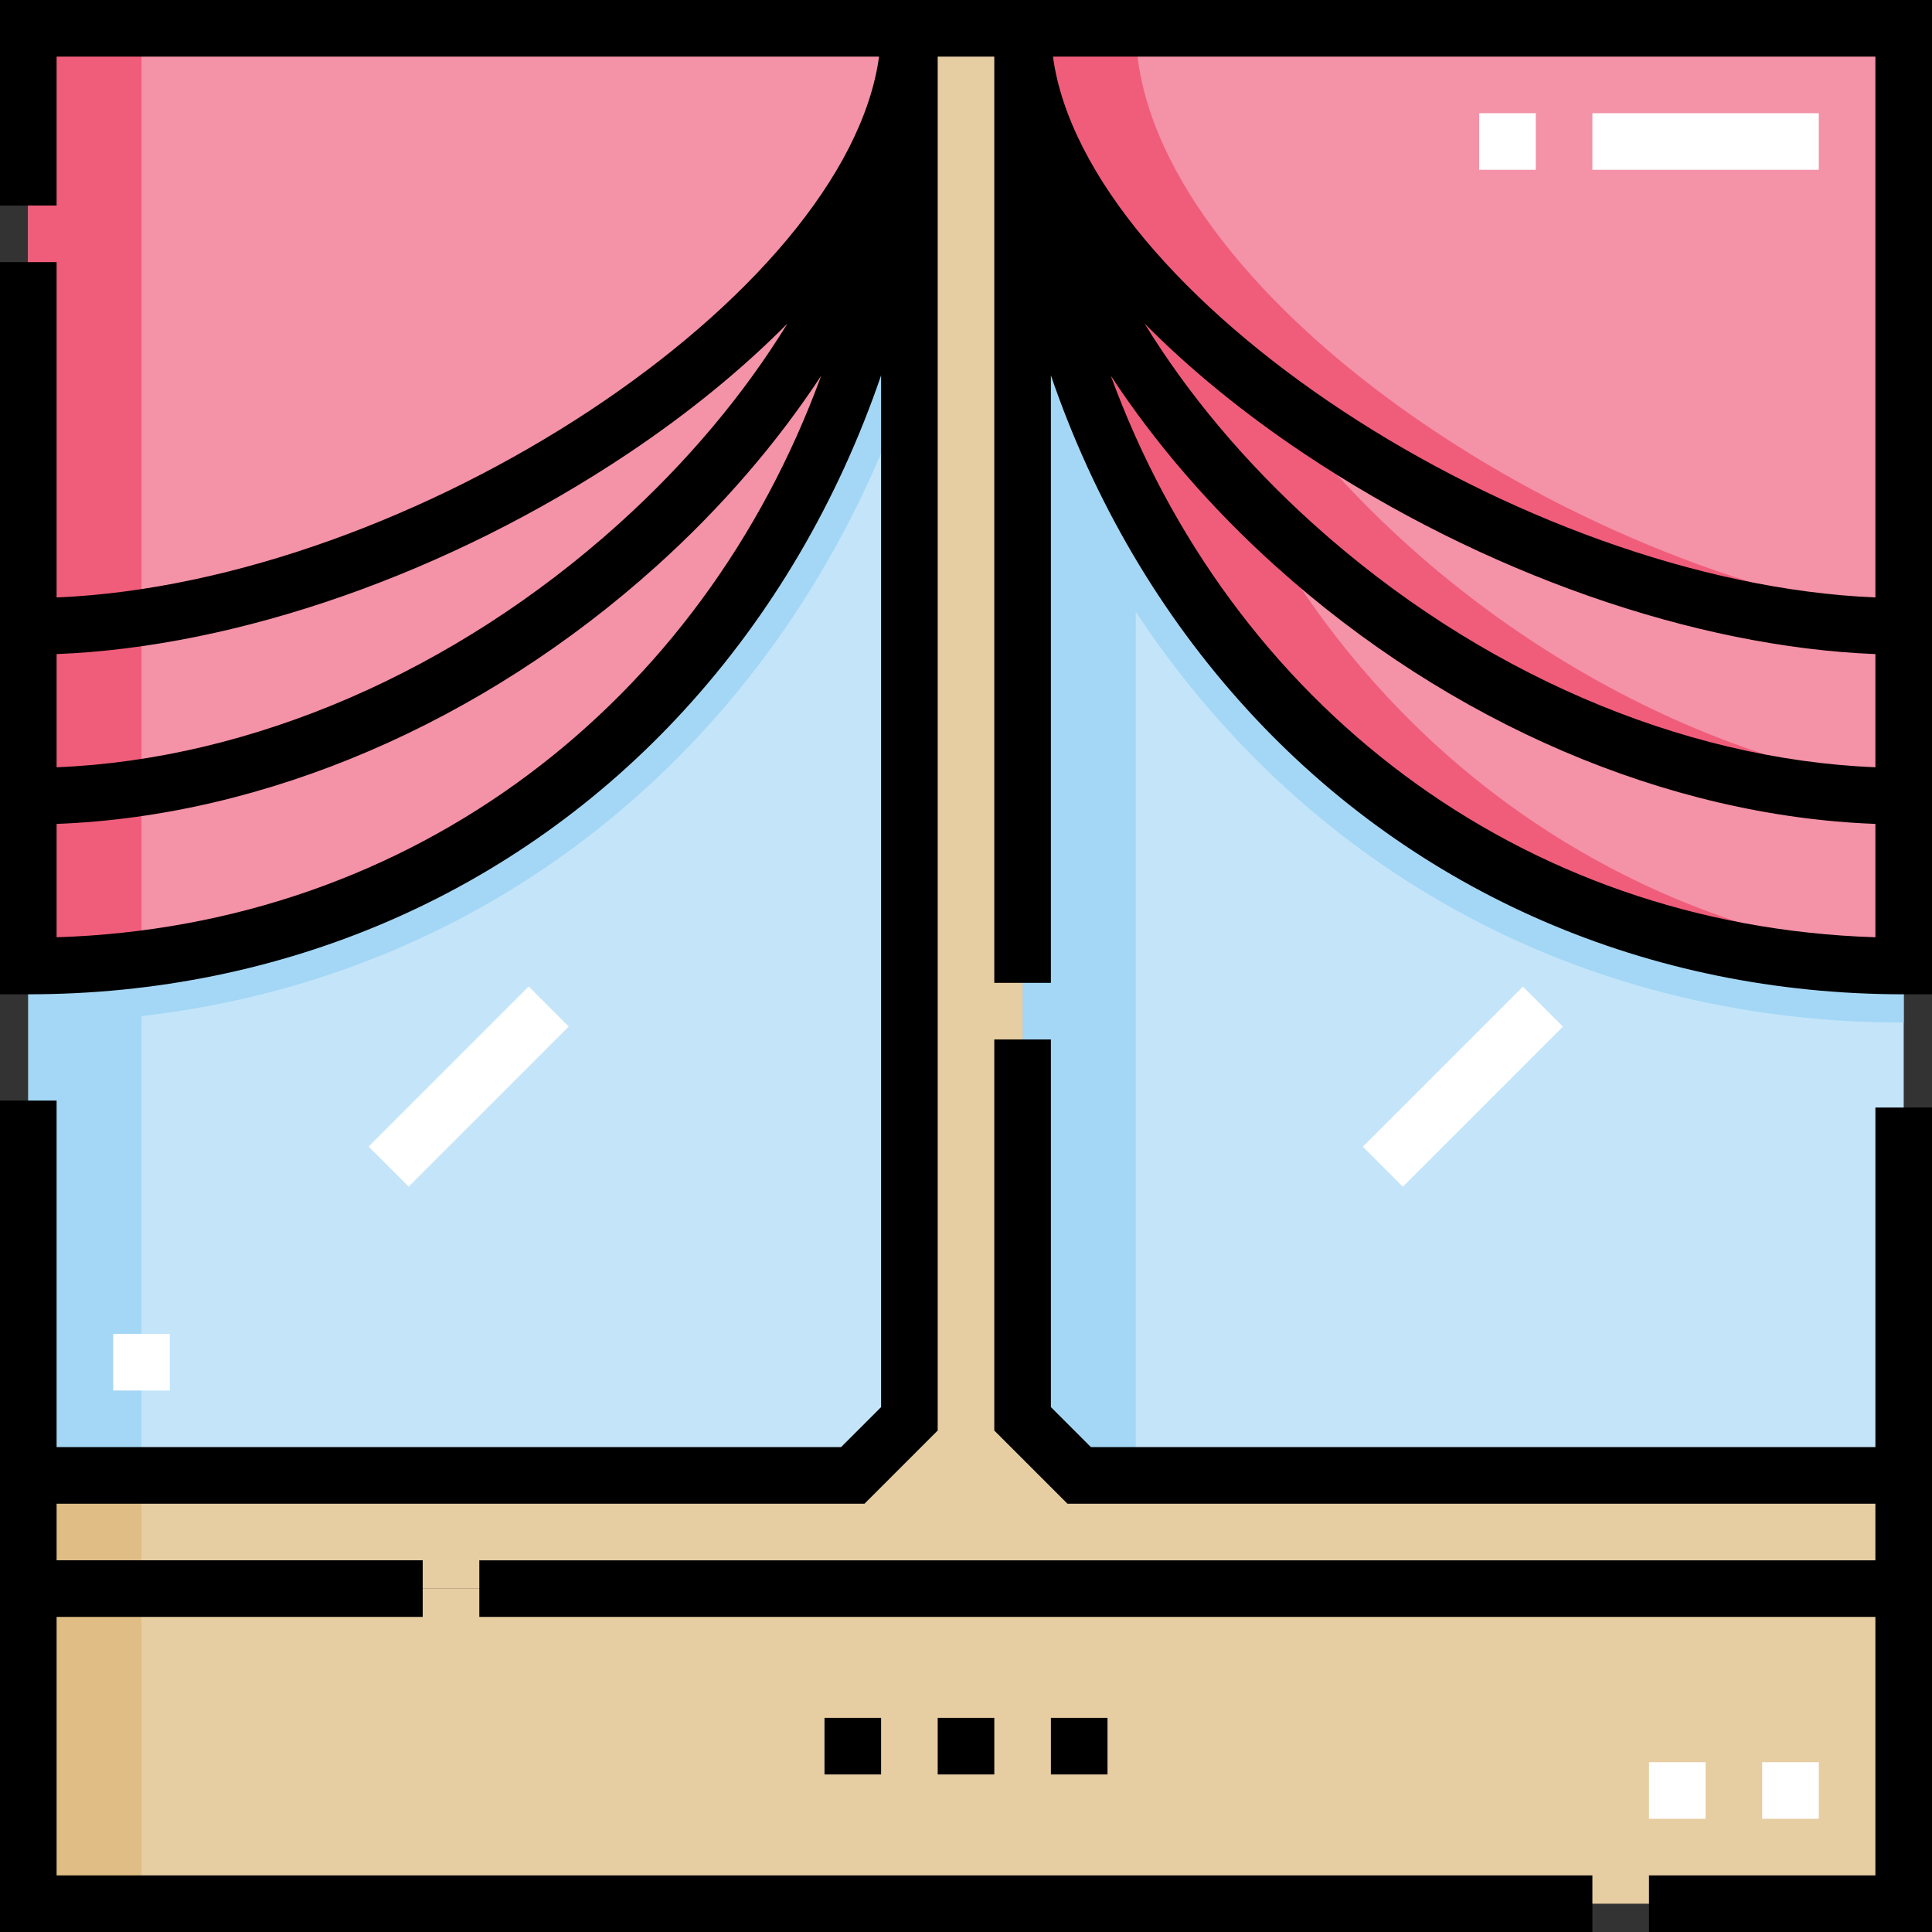 <svg id="Capa_1" enable-background="new 0 0 512 512" height="512" viewBox="0 0 512 512" width="512" xmlns="http://www.w3.org/2000/svg"><rect x="0" y="0" width="512" height="512" fill="#333333" stroke="none"/><g><g><g clip-rule="evenodd" fill-rule="evenodd"><path d="m241 375.999v-368.499c0 135.714-94.883 248.5-233.5 248.5v134.998h218.5zm45 14.999h218.5v-134.998c-138.325 0-233.5-112.463-233.5-248.5v368.498z" fill="#c4e5f9"/><path d="m271 7.5h30v125.236c38.496 73.434 111.433 123.264 203.5 123.264v15c-88.552 0-160.276-43.284-203.501-108.845v228.843h-15l-15-15v-275.578-92.92zm-233.5 261.79c99.102-11.4 173.22-78.968 203.501-168.869v-92.921c0 125.961-81.605 231.695-203.501 246.67v-.005h-30v1.835 15 119.998h30z" fill="#a4d7f5"/><path d="m241 7.5c0 137.243-96.257 248.5-233.5 248.5v-248.5zm30 0c0 137.243 96.258 248.5 233.5 248.5v-248.5z" fill="#f492a7"/><path d="m37.5 254.165c-9.758 1.203-19.762 1.835-30 1.835v-248.5h30zm233.5-246.665c0 137.243 96.258 248.5 233.5 248.5v-1.835c-121.062-14.921-203.501-119.66-203.501-246.665z" fill="#f05d7a"/><path d="m7.5 166.001c101.24 0 233.5-85.851 233.5-158.501h-233.5zm263.5-158.501c0 72.65 132.26 158.501 233.5 158.501v-158.501z" fill="#f492a7"/><path d="m7.5 166.001c9.76 0 19.809-.806 30-2.313v-156.188h-30zm263.5-158.501c0 72.65 132.26 158.501 233.5 158.501v-2.313c-95.513-14.125-203.5-90.542-203.5-156.188h-30z" fill="#f05d7a"/><path d="m7.5 211.001c119.242 0 233.5-109.673 233.5-203.501 0 72.65-132.26 158.501-233.5 158.501zm263.5-203.501c0 93.828 114.258 203.501 233.5 203.501v-44.999c-101.241-.001-233.5-85.852-233.5-158.502z" fill="#f492a7"/><path d="m7.5 211.001c10.058 0 20.078-.78 30-2.265v-45.047c-10.141 1.42-19.24 2.232-30 2.313zm263.5-203.501c0 93.828 114.258 203.501 233.5 203.501v-2.283c-67.036-10.036-129.455-52.245-167.039-103.408-39.219-29.15-66.461-64.839-66.461-97.81z" fill="#f05d7a"/><path d="m271 7.5v368.499l15 14.999h218.5v30h-497v-30h218.5l15-14.999v-368.499z" fill="#e7cda2"/><path d="m7.5 390.998h30v30h-30z" fill="#dfbd84"/><path d="m7.5 420.998h497v83.502h-497z" fill="#e7cda2"/><path d="m7.5 420.998h30v83.502h-30z" fill="#dfbd84"/></g><g><path d="m357.749 280.462h60v15h-60z" fill="#fff" transform="matrix(.707 -.707 .707 .707 -90.051 358.522)"/></g><g><path d="m29.999 353.499h15v15h-15z" fill="#fff"/></g><g><path d="m437 467h15v15h-15z" fill="#fff"/></g><g><path d="m467 467h15v15h-15z" fill="#fff"/></g><g><path d="m482 45h-60v-15h60zm-74.999 0h-15v-15h15z" fill="#fff"/></g><g><path d="m94.249 280.462h60v15h-60z" fill="#fff" transform="matrix(.707 -.707 .707 .707 -167.228 172.199)"/></g></g><g><path d="m278.499 0h-15-14.999-15-233.5v54.467h15v-39.467h217.958c-8.669 63.343-123.677 139.419-217.958 143.329v-88.862h-15v194.033h7.5c67.582 0 129.285-26.712 173.744-75.216 23.244-25.358 40.883-55.571 52.256-88.809v273.418l-10.606 10.605h-207.894v-91.833h-15v220.335h422v-15h-407v-68.502h97.023v-15h-97.023v-15h214.106l19.394-19.393v-364.105h14.999v245.467h15v-160.992c11.373 33.239 29.012 63.451 52.256 88.809 44.459 48.504 106.163 75.216 173.745 75.216h7.5v-263.5zm-112.117 120.23c16.041-10.716 30.35-22.413 42.304-34.498-11.449 18.658-26.558 36.757-44.74 53.131-43.501 39.175-97.376 62.4-148.946 64.47v-29.994c47.97-1.874 103.945-21.417 151.382-53.109zm-151.382 128.153v-30.04c55.214-2.061 112.748-26.696 158.984-68.334 17.287-15.567 31.984-32.682 43.649-50.458-31.723 86.792-108.128 145.862-202.633 148.832zm482-90.054c-94.282-3.909-209.29-79.986-217.958-143.329h217.958zm0 15.01v29.994c-51.57-2.069-105.446-25.294-148.947-64.47-18.182-16.374-33.291-34.473-44.74-53.131 11.955 12.085 26.263 23.782 42.304 34.498 47.437 31.692 103.413 51.235 151.383 53.109zm-202.634-73.788c11.664 17.777 26.362 34.891 43.649 50.458 46.237 41.639 103.771 66.274 158.985 68.334v30.04c-94.505-2.97-170.91-62.04-202.634-148.832z"/><path d="m248.5 455.249h14.999v15h-14.999z"/><path d="m278.499 455.249h15v15h-15z"/><path d="m218.5 455.249h15v15h-15z"/><path d="m497 383.498h-207.895l-10.606-10.605v-97.426h-15v103.638l19.394 19.393h214.107v15h-369.977v15h369.976v68.502h-59.999v15h74.999l.001-218.5h-15z"/></g></g></svg>